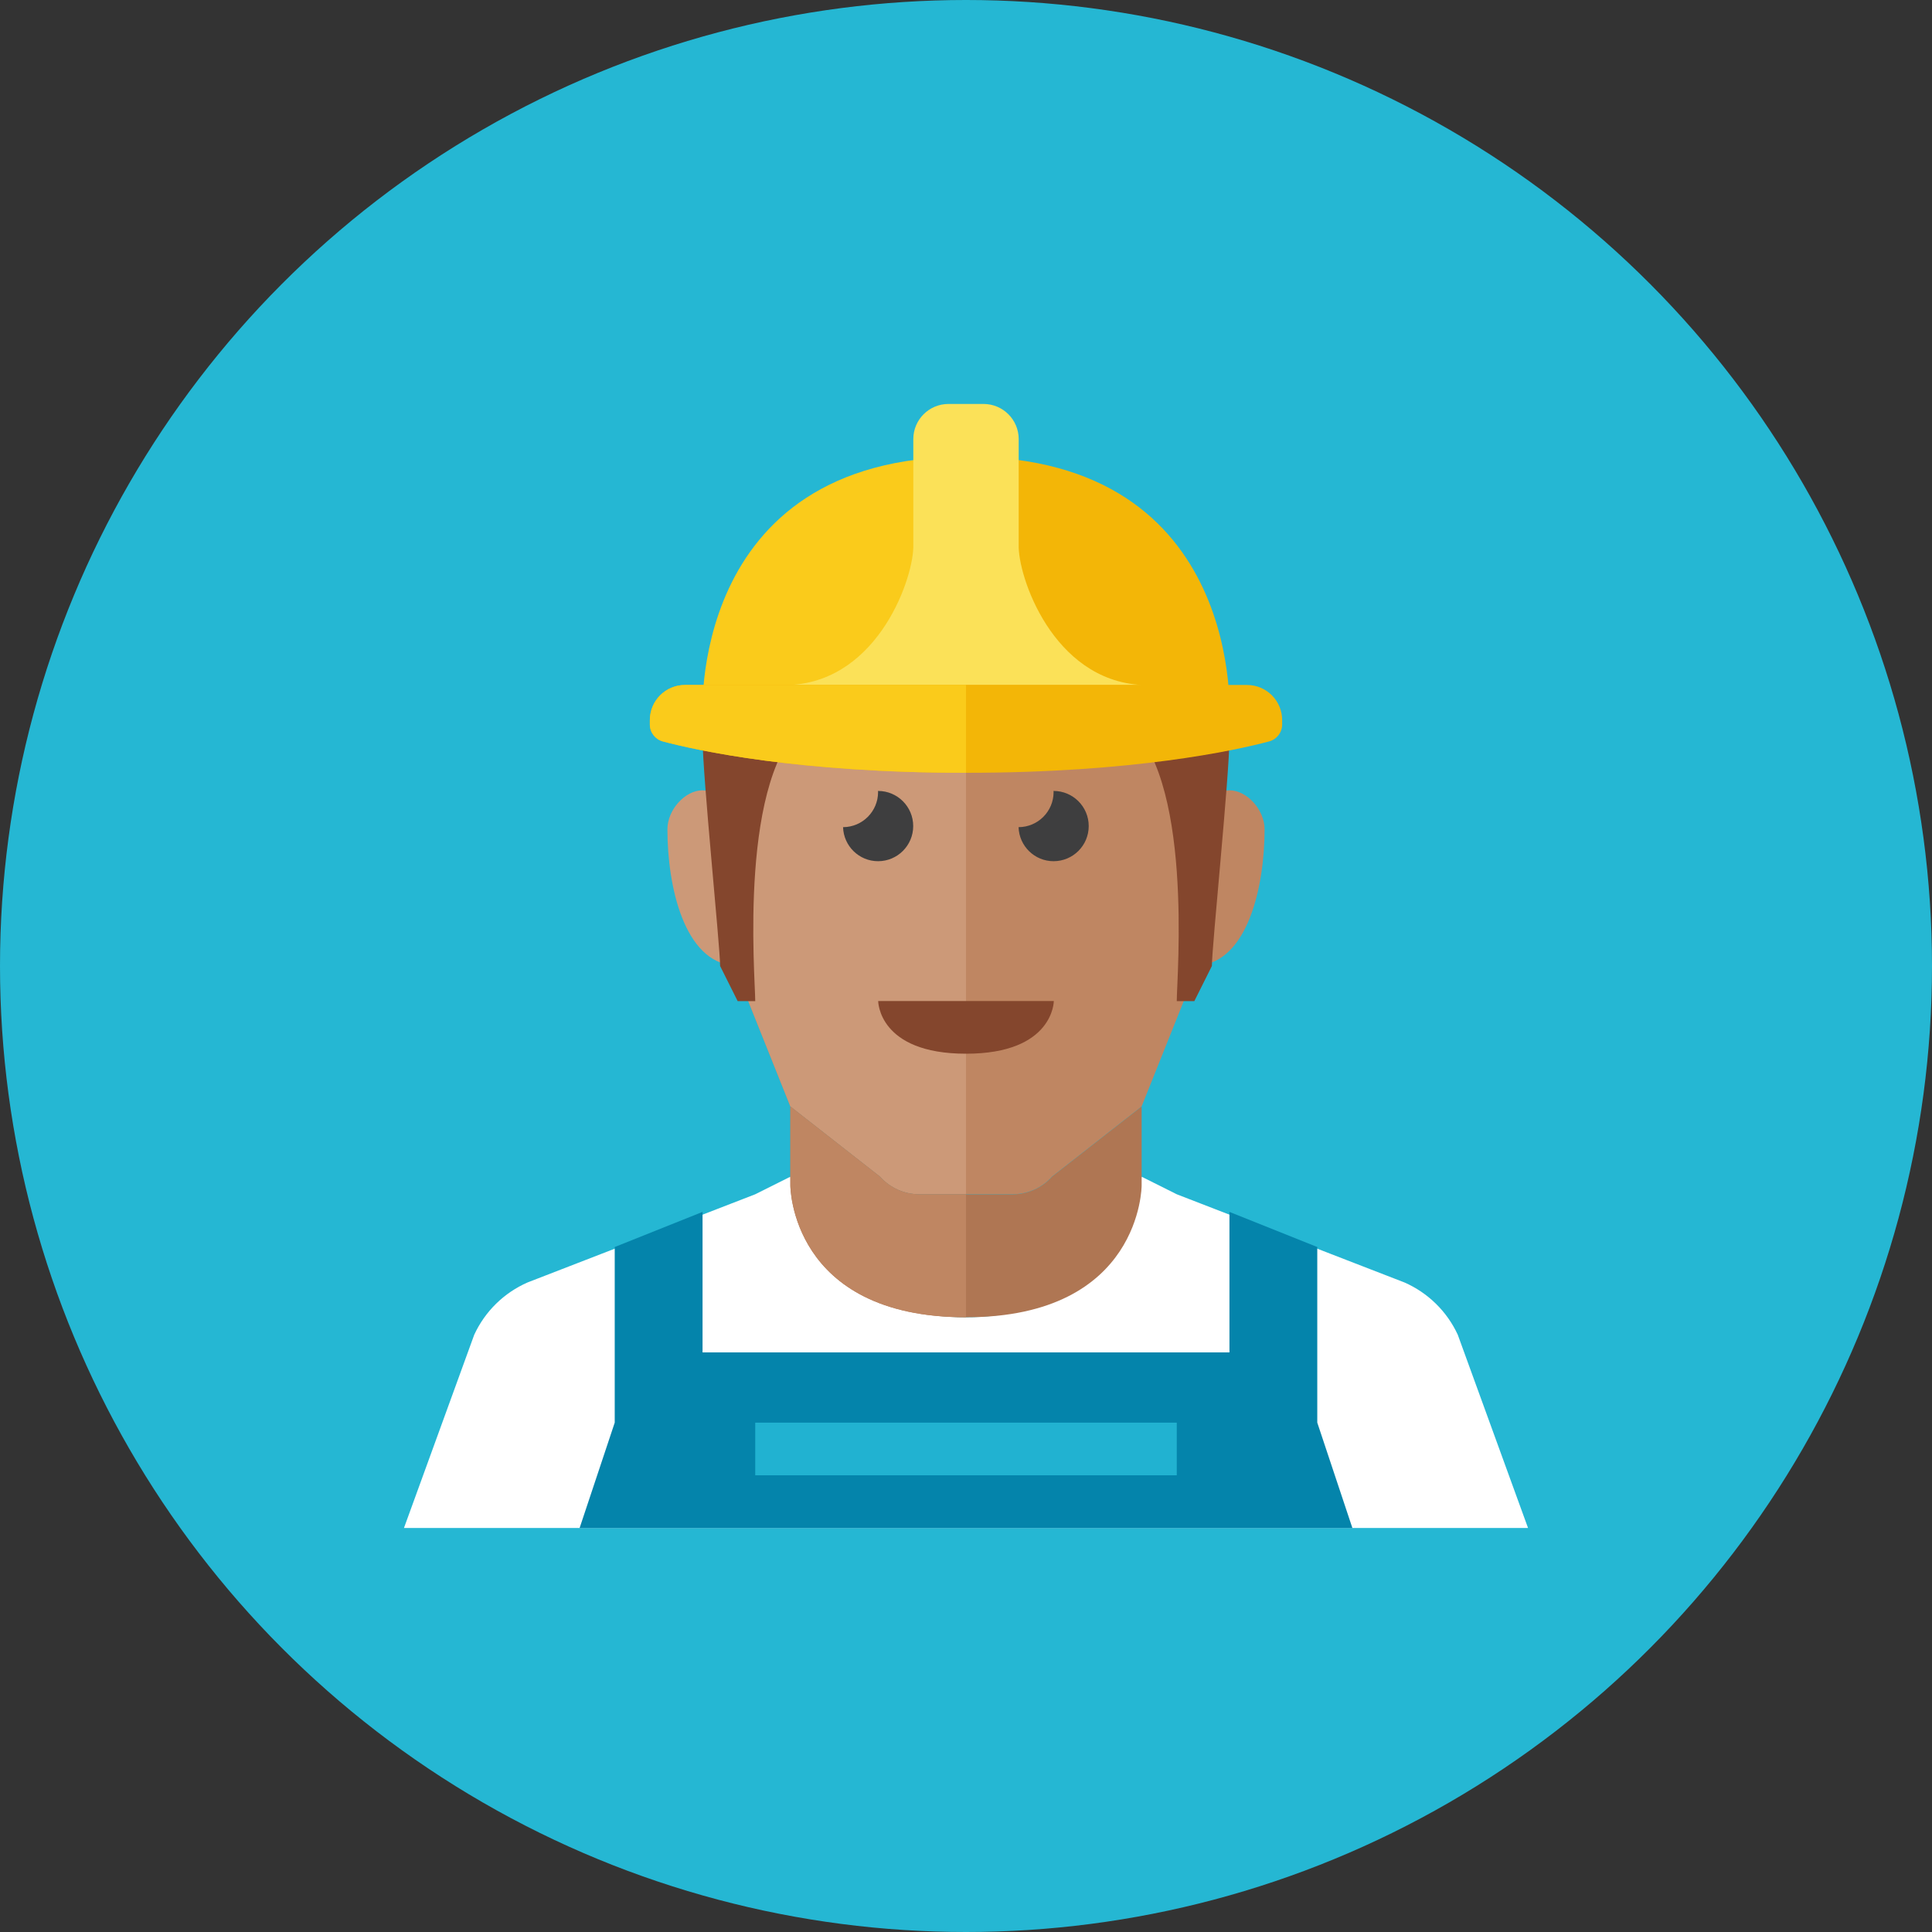 <?xml version="1.0" encoding="iso-8859-1"?>
<!-- Generator: Adobe Illustrator 17.1.0, SVG Export Plug-In . SVG Version: 6.00 Build 0)  -->
<!DOCTYPE svg PUBLIC "-//W3C//DTD SVG 1.0//EN" "http://www.w3.org/TR/2001/REC-SVG-20010904/DTD/svg10.dtd">
<svg version="1.0" xmlns="http://www.w3.org/2000/svg" xmlns:xlink="http://www.w3.org/1999/xlink" x="0px" y="0px" width="110px"
	 height="110px" viewBox="0 0 110 110" style="enable-background:new 0 0 110 110;" xml:space="preserve">
<rect x="0" y="0" width="110" height="110" fill="#333333" stroke="none"/>
<g id="Artboard">
</g>
<g id="Multicolor">
	<g>
		<circle style="fill:#25B7D3;" cx="55" cy="55" r="55"/>
	</g>
	<g>
		<g>
			<path style="fill:#FFFFFF;" d="M55.002,86.997H87l-4-11c-0.615-1.333-1.698-2.394-3.043-2.982L67,67.997l-2-1
				c0,0-1,8.003-10,8.003s-10-8.003-10-8.003l-2,1l-12.957,5.018c-1.345,0.588-2.428,1.649-3.043,2.982l-4,11h31.998L55,87
				L55.002,86.997z"/>
		</g>
		<polygon style="fill:#0484AB;" points="75,80.997 75,71 70,69 70,77 40,77 40,69 35,71 35,80.997 33,87 77,87 		"/>
		<g>
			<rect x="43" y="81" style="fill:#21B2D1;" width="24" height="2.997"/>
		</g>
		<path style="fill:#BF8662;" d="M70,44.997c-1,0-1,1.111-1,1.111v-1.111c-0.004-2.081-0.063-3.998-0.309-5.721
			c-2.723-0.766-7.67-1.872-13.664-1.919c0,0,0-0.001,0-0.001c-0.009,0-0.018,0-0.027,0s-0.018,0-0.027,0c0,0,0,0.001,0,0.001
			c-5.993,0.047-10.94,1.153-13.664,1.919c-0.246,1.723-0.305,3.641-0.309,5.721v7.997l4,10l5.105,3.996
			c0.569,0.639,1.384,1.004,2.24,1.004H55h2.655c0.856,0,1.671-0.365,2.24-1.004L65,62.994l3.207-8.017
			C71.042,54.773,72,50.473,72,47.219C72,46.108,71,44.997,70,44.997z"/>
		<path style="fill:#CC9978;" d="M54.973,37.357c-5.993,0.047-10.94,1.153-13.664,1.919c-0.246,1.723-0.305,3.641-0.309,5.721v1.111
			c0,0,0-1.111-1-1.111s-2,1.111-2,2.222c0,3.253,0.958,7.554,3.793,7.758L45,62.994l5.105,3.996
			c0.569,0.639,1.384,1.004,2.24,1.004H55V37.356c-0.009,0-0.018,0-0.027,0C54.973,37.356,54.973,37.356,54.973,37.357z"/>
		<path style="fill:#AF7653;" d="M57.655,68H55h-2.655c-0.856,0-1.671-0.365-2.24-1.004L45,63v4.5c0,0,0,7.5,10,7.5s10-7.5,10-7.5
			V63l-5.105,3.996C59.326,67.635,58.511,68,57.655,68z"/>
		<path style="fill:#BF8662;" d="M50.105,66.996L45,63v4.5c0,0,0,7.5,10,7.5v-7h-2.655C51.489,68,50.674,67.635,50.105,66.996z"/>
		<g>
			<path style="fill:#84462D;" d="M50,56.994h10c0,0,0,3-5,3S50,56.994,50,56.994z"/>
		</g>
		<g>
			<path style="fill:#3E3E3F;" d="M51.994,47.033c0-1.104-0.896-2-2-2c-0.002,0-0.004,0-0.006,0
				c0.001,0.021,0.006,0.041,0.006,0.062c0,1.103-0.892,1.996-1.994,2c0.033,1.075,0.91,1.938,1.994,1.938
				C51.098,49.033,51.994,48.138,51.994,47.033z"/>
		</g>
		<g>
			<path style="fill:#3E3E3F;" d="M61.987,47.033c0-1.104-0.896-2-2-2c-0.002,0-0.004,0-0.006,0
				c0.001,0.021,0.006,0.041,0.006,0.062c0,1.103-0.892,1.996-1.994,2c0.033,1.075,0.91,1.938,1.994,1.938
				C61.092,49.033,61.987,48.138,61.987,47.033z"/>
		</g>
		<g>
			<path style="fill:#84462D;" d="M40,42c0,2.156,1,11.873,1,13c0,0,0,0,1,2c0,0,0,0,1,0c0-1.383-1-13,3-16L40,42z"/>
		</g>
		<g>
			<path style="fill:#84462D;" d="M70,42c0,2.156-1,11.873-1,13c0,0,0,0-1,2c0,0,0,0-1,0c0-1.383,1-13-3-16L70,42z"/>
		</g>
		<g>
			<g>
				<path style="fill:#FACB1B;" d="M40,41c0,0-1-15,15-15c0,8,0,15,0,15H40z"/>
			</g>
			<g>
				<path style="fill:#F3B607;" d="M70,41c0,0,1-15-15-15c0,8,0,15,0,15H70z"/>
			</g>
			<path style="fill:#FBE158;" d="M58,31v-6c0-1.104-0.896-2-2-2h-2c-1.104,0-2,0.896-2,2v6c0.067,1.766-1.921,7.722-7,8
				c4.853,0,6.506,0,7,0h0.189h5.621H58c0.494,0,2.146,0,7,0C59.921,38.722,57.933,32.766,58,31z"/>
			<g>
				<path style="fill:#F3B607;" d="M73,41.248c0,0.454-0.305,0.849-0.744,0.966C70.313,42.73,64.561,44,55,44
					s-15.313-1.27-17.256-1.786C37.306,42.098,37,41.701,37,41.248V41c0-1.105,0.895-2,2-2h32c1.105,0,2,0.895,2,2V41.248z"/>
			</g>
			<path style="fill:#FACB1B;" d="M39,39c-1.104,0-2,0.896-2,2v0.249c0,0.453,0.306,0.85,0.744,0.966C39.687,42.73,45.439,44,55,44
				v-5H39z"/>
		</g>
	</g>
</g>
</svg>
